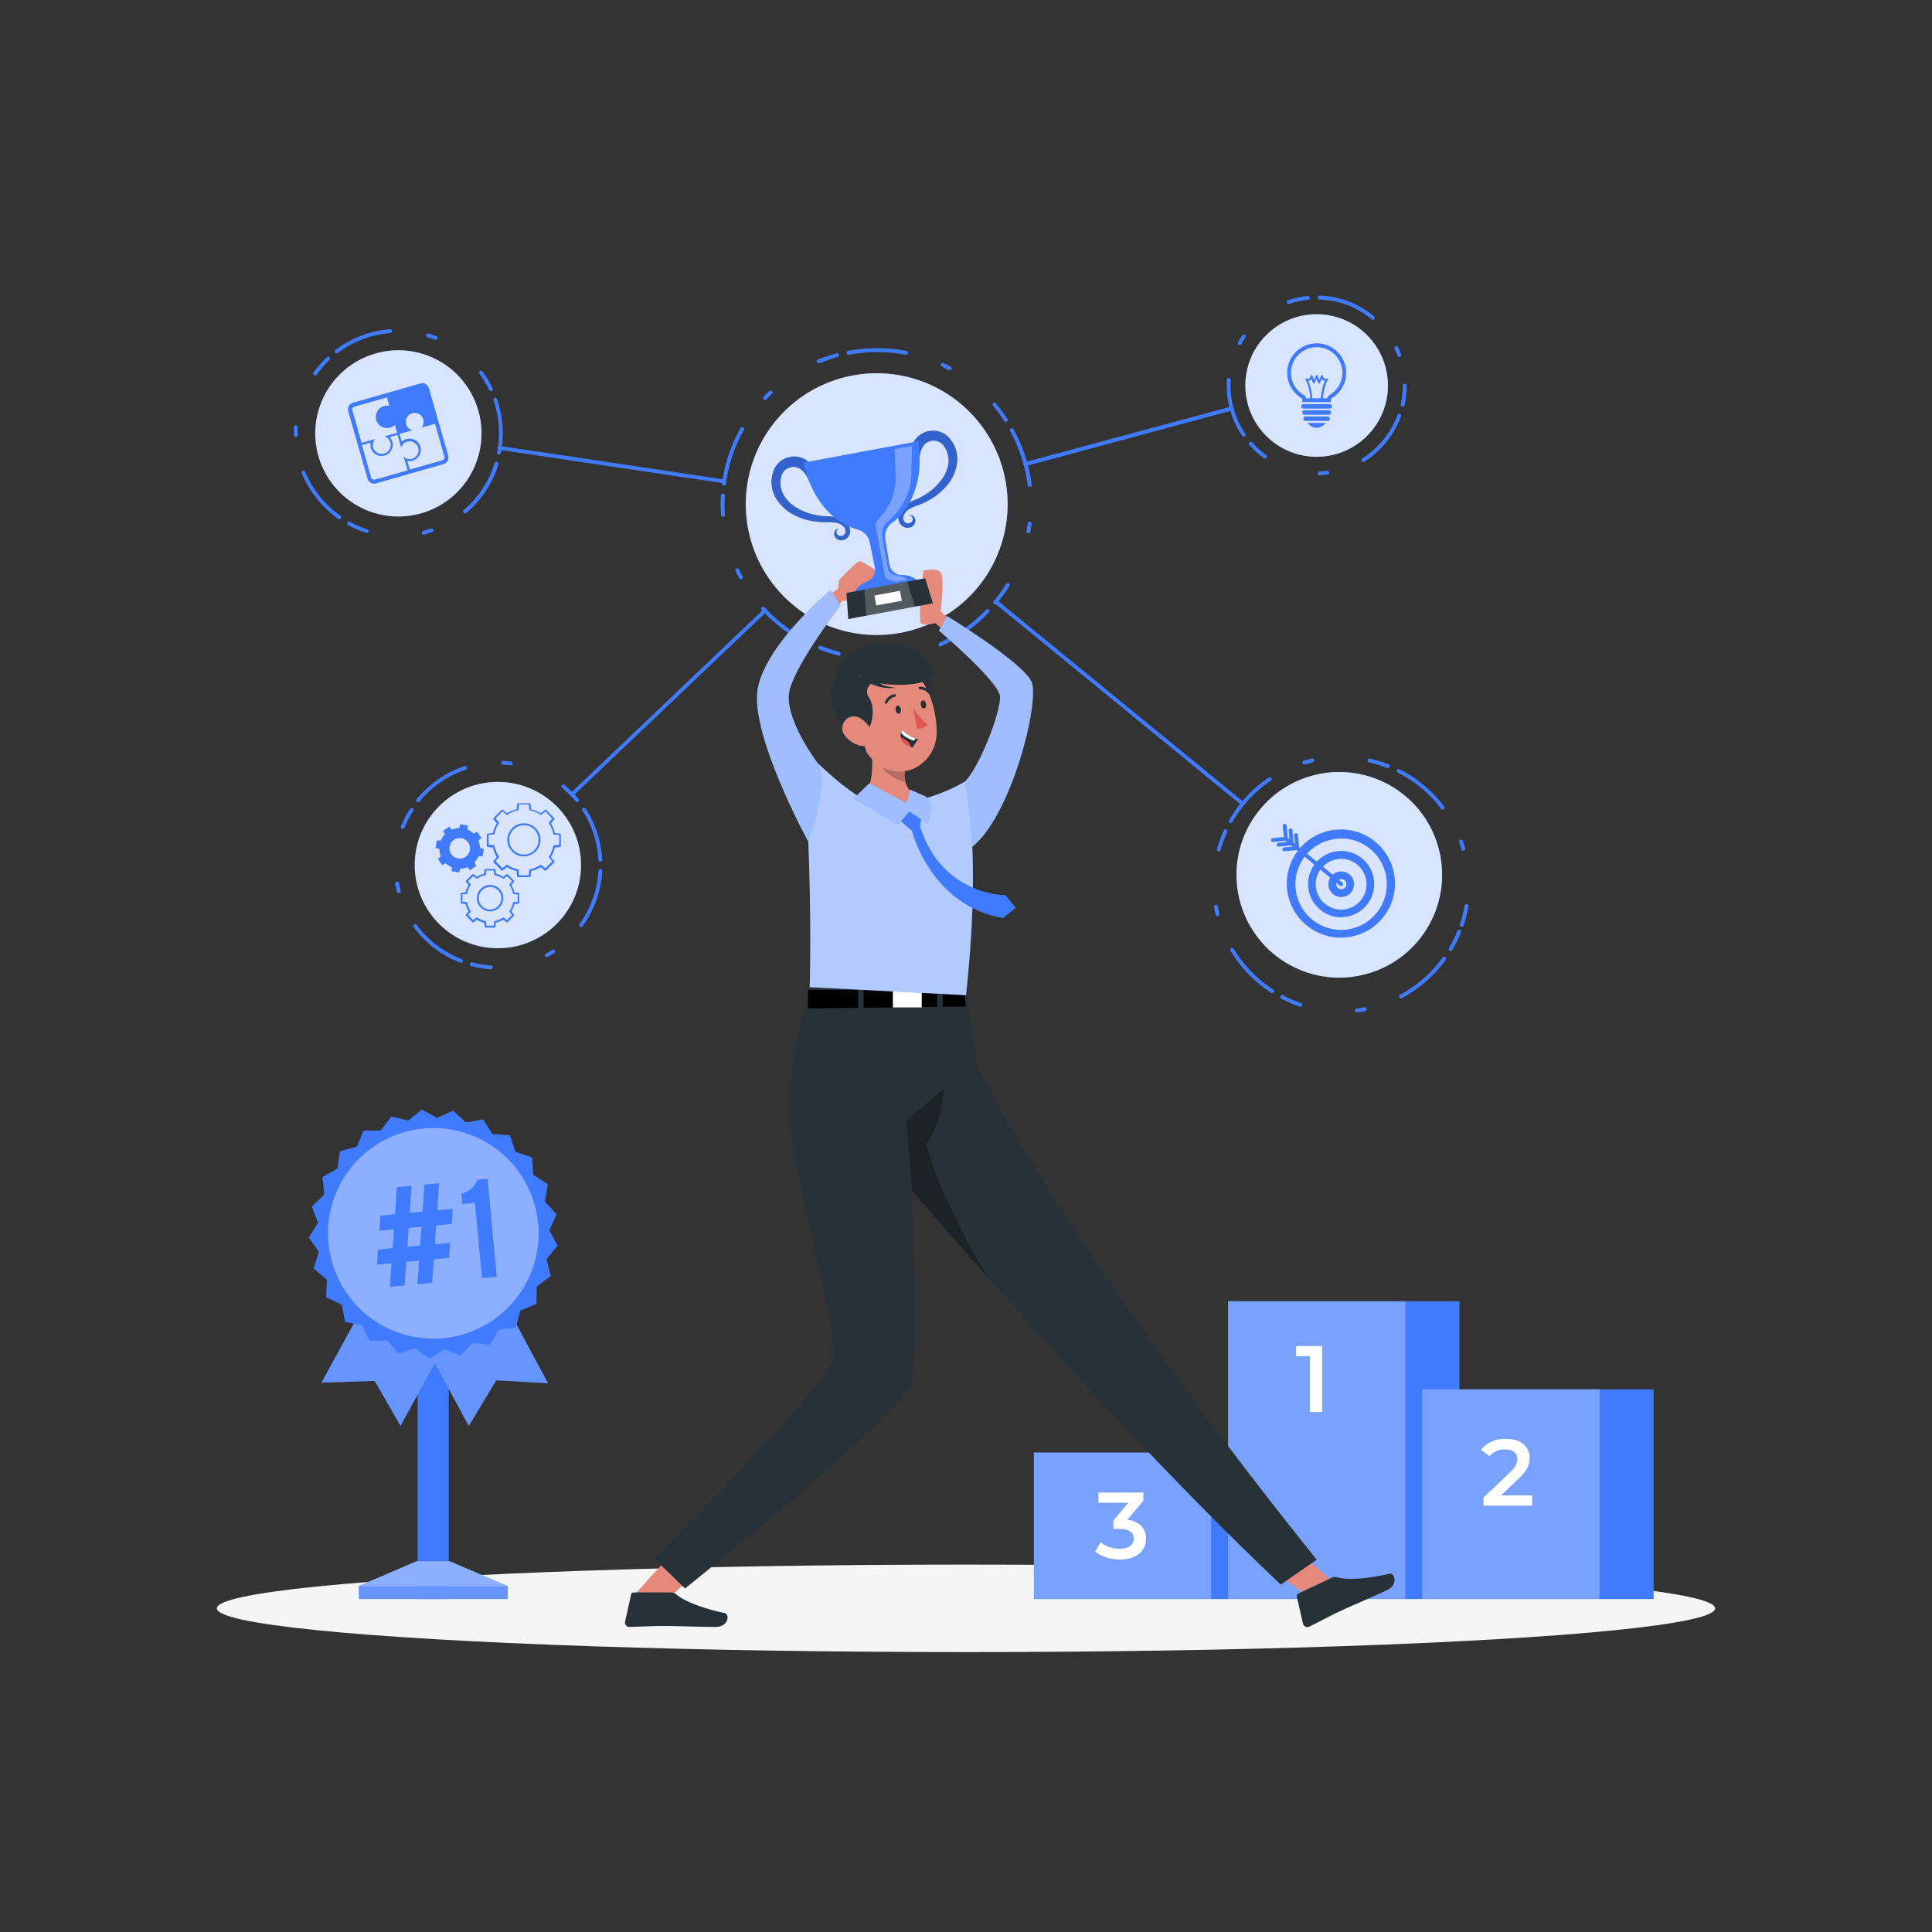 <svg xmlns="http://www.w3.org/2000/svg" viewBox="0 0 500 500"><rect x="0" y="0" width="500" height="500" fill="#333333" stroke="none"/><g id="freepik--Shadow--inject-20"><ellipse id="freepik--path--inject-20" cx="250" cy="416.24" rx="193.89" ry="11.32" style="fill:#f5f5f5"></ellipse></g><g id="freepik--Factors--inject-20"><path d="M208.7,159.06a33.88,33.88,0,1,1,46.77-10.39A33.93,33.93,0,0,1,208.7,159.06Z" style="fill:#407BFF"></path><path d="M231.91,170.54a.49.49,0,0,1-.49-.44.5.5,0,0,1,.43-.56c.65-.08,1.3-.18,2-.29a.5.5,0,1,1,.18,1c-.67.12-1.33.22-2,.31ZM217,169.63l-.12,0a41,41,0,0,1-4.82-1.55.51.51,0,0,1-.28-.65.49.49,0,0,1,.65-.28,41.34,41.34,0,0,0,4.69,1.52.5.5,0,0,1-.12,1Zm26.38-2.35a.49.49,0,0,1-.45-.3.5.5,0,0,1,.25-.66,39.11,39.11,0,0,0,12-8.49.5.5,0,1,1,.72.69,39.92,39.92,0,0,1-12.33,8.71A.54.54,0,0,1,243.41,167.28Zm-33.88-.4a.44.44,0,0,1-.22,0,42.48,42.48,0,0,1-4.11-2.29,40.32,40.32,0,0,1-8-6.7.5.5,0,1,1,.73-.67,39.56,39.56,0,0,0,7.82,6.52,37.56,37.56,0,0,0,4,2.24.5.5,0,0,1,.23.67A.48.48,0,0,1,209.53,166.88Zm48.06-10.44a.49.49,0,0,1-.32-.12.5.5,0,0,1-.07-.7,40.69,40.69,0,0,0,2.91-4l.32-.51a.49.49,0,0,1,.68-.17.51.51,0,0,1,.17.69l-.33.52a41.64,41.64,0,0,1-3,4.1A.51.51,0,0,1,257.59,156.44Zm-65.82-6.56a.49.49,0,0,1-.44-.26c-.32-.6-.63-1.2-.91-1.81a.5.5,0,0,1,.23-.67.51.51,0,0,1,.67.24c.28.6.58,1.18.89,1.76a.5.5,0,0,1-.2.68A.53.53,0,0,1,191.77,149.88ZM266.16,138h-.08a.51.51,0,0,1-.41-.58c.12-.65.21-1.3.3-2a.5.5,0,0,1,1,.12c-.08.67-.19,1.34-.3,2A.51.51,0,0,1,266.16,138Zm-79.06-4.28a.5.5,0,0,1-.5-.47c-.06-.91-.09-1.84-.09-2.76,0-.76,0-1.53.06-2.3a.52.52,0,0,1,.53-.47.5.5,0,0,1,.47.53c0,.75-.06,1.49-.06,2.24s0,1.8.09,2.69a.5.5,0,0,1-.47.54ZM266.45,126a.5.5,0,0,1-.49-.44,39.55,39.55,0,0,0-4.53-14,.49.49,0,0,1,.2-.68.49.49,0,0,1,.67.2A40.24,40.24,0,0,1,267,125.44a.49.49,0,0,1-.43.55Zm-79.09-.31h-.07a.5.5,0,0,1-.43-.56,40.12,40.12,0,0,1,4.77-14.32.5.5,0,0,1,.68-.19.5.5,0,0,1,.2.68,39,39,0,0,0-4.66,14A.5.5,0,0,1,187.36,125.69Zm73-16.46a.51.51,0,0,1-.42-.22,39.41,39.41,0,0,0-2.94-4,.51.51,0,0,1,0-.71.51.51,0,0,1,.71.06,39.92,39.92,0,0,1,3,4.06.5.5,0,0,1-.15.69A.45.45,0,0,1,260.33,109.23ZM198,103.51a.52.52,0,0,1-.35-.14.5.5,0,0,1,0-.71c.47-.49.95-1,1.43-1.43a.5.5,0,1,1,.69.72c-.47.45-.94.92-1.39,1.4A.52.52,0,0,1,198,103.51Zm47.77-7.66a.46.46,0,0,1-.23-.06c-.58-.32-1.17-.62-1.76-.9a.49.49,0,0,1-.24-.66.5.5,0,0,1,.67-.24c.6.29,1.21.59,1.8.92a.48.48,0,0,1,.2.67A.5.5,0,0,1,245.75,95.85ZM211.92,94a.48.48,0,0,1-.46-.31.51.51,0,0,1,.27-.65,40.93,40.93,0,0,1,4.8-1.6.51.51,0,0,1,.62.36.5.5,0,0,1-.36.61A38.33,38.33,0,0,0,212.11,94,.63.63,0,0,1,211.92,94Zm22.58-2.19h-.1a39.6,39.6,0,0,0-14.72,0,.5.5,0,0,1-.58-.4.51.51,0,0,1,.4-.59,40.72,40.72,0,0,1,15.09,0,.51.51,0,0,1,.4.59A.5.5,0,0,1,234.5,91.82Z" style="fill:#407BFF"></path><path d="M208.7,159.06a33.88,33.88,0,1,1,46.77-10.39A33.93,33.93,0,0,1,208.7,159.06Z" style="fill:#fff;opacity:0.8;isolation:isolate"></path><path d="M341.5,123a.5.5,0,0,1,0-1c.64,0,1.3-.07,1.95-.15a.49.49,0,0,1,.55.44.49.49,0,0,1-.43.55c-.68.08-1.37.14-2,.16Zm11.34-3.47a.5.5,0,0,1-.26-.92,22.44,22.44,0,0,0,9.07-11.19.5.5,0,0,1,.94.34,23.47,23.47,0,0,1-9.48,11.7A.52.52,0,0,1,352.84,119.55Zm-25.42-.83a.45.45,0,0,1-.29-.1,22.7,22.7,0,0,1-3.78-3.42.48.48,0,0,1,0-.7.5.5,0,0,1,.71,0,22.91,22.91,0,0,0,3.61,3.28.5.5,0,0,1-.29.9ZM321.88,113a.48.48,0,0,1-.41-.22,23.12,23.12,0,0,1-4-13c0-.5,0-1,.05-1.51a.51.51,0,0,1,.53-.47.5.5,0,0,1,.47.53c0,.48-.05,1-.05,1.45a22.12,22.12,0,0,0,3.81,12.45.51.51,0,0,1-.14.7A.46.46,0,0,1,321.88,113ZM363,105.23h-.11a.5.5,0,0,1-.38-.6,22.45,22.45,0,0,0,.53-4.85.51.51,0,0,1,.5-.5.5.5,0,0,1,.5.5,23.23,23.23,0,0,1-.55,5.07A.5.5,0,0,1,363,105.23Zm-.85-12.82a.48.48,0,0,1-.47-.33c-.23-.61-.48-1.21-.76-1.8a.49.49,0,0,1,.24-.66.5.5,0,0,1,.67.23c.29.62.55,1.25.79,1.89a.5.5,0,0,1-.3.64Zm-41.29-3.14a.53.53,0,0,1-.24-.06.49.49,0,0,1-.19-.68c.32-.59.68-1.18,1.06-1.74a.51.51,0,0,1,.7-.14.5.5,0,0,1,.13.7c-.36.54-.7,1.1-1,1.66A.49.49,0,0,1,320.82,89.27Zm34.43-6.53a.49.49,0,0,1-.32-.12,22.08,22.08,0,0,0-13.47-5.09A.49.49,0,0,1,341,77a.48.48,0,0,1,.51-.49,23,23,0,0,1,14.08,5.32.51.51,0,0,1,.06.71A.49.49,0,0,1,355.25,82.74ZM333.6,78.67a.5.5,0,0,1-.16-1,23.73,23.73,0,0,1,5-1.06.5.5,0,1,1,.1,1,22.14,22.14,0,0,0-4.77,1A.45.45,0,0,1,333.6,78.67Z" style="fill:#407BFF"></path><circle cx="340.75" cy="99.77" r="18.45" transform="translate(29.25 270.17) rotate(-45)" style="fill:#407BFF"></circle><circle cx="340.75" cy="99.77" r="18.45" transform="translate(29.25 270.17) rotate(-45)" style="fill:#fff;opacity:0.8;isolation:isolate"></circle><path d="M340.75,89.85A6.63,6.63,0,0,1,344,102.27a1,1,0,0,0-.5.79H338a1,1,0,0,0-.51-.79,6.64,6.64,0,0,1,3.26-12.42m0-1A7.64,7.64,0,0,0,337,103.14l.06.92h7.37l.06-.92a7.63,7.63,0,0,0-3.74-14.29Z" style="fill:#407BFF"></path><rect x="336.8" y="104.59" width="7.89" height="1.16" rx="0.48" style="fill:#407BFF"></rect><rect x="337.03" y="106.18" width="7.43" height="1.16" rx="0.48" style="fill:#407BFF"></rect><rect x="337.32" y="107.78" width="6.85" height="1.16" rx="0.48" style="fill:#407BFF"></rect><path d="M338.44,109.45a2.75,2.75,0,0,0,4.61,0Z" style="fill:#407BFF"></path><path d="M342,104.07h0a.23.23,0,0,1-.23-.26c0-.16.24-3.66,1.18-5.34h-.52a.25.25,0,0,1-.23-.16l-.14-.33-.45,1.13a.25.25,0,0,1-.23.16h0a.26.26,0,0,1-.23-.16l-.44-1.1-.43,1.1a.27.27,0,0,1-.47,0L339.4,98l-.13.31a.25.25,0,0,1-.23.16h-.51c.93,1.68,1.17,5.18,1.18,5.34a.24.24,0,0,1-.24.26.23.23,0,0,1-.26-.23s-.28-4.15-1.34-5.47a.23.23,0,0,1,0-.26.24.24,0,0,1,.22-.14h.81l.3-.74a.24.24,0,0,1,.23-.15h0a.25.25,0,0,1,.23.15l.44,1.11.43-1.11a.25.25,0,0,1,.23-.15h0a.26.26,0,0,1,.24.15l.43,1.11.44-1.11a.23.23,0,0,1,.22-.15.24.24,0,0,1,.24.15l.32.74h.81a.25.25,0,0,1,.2.4c-1.07,1.32-1.34,5.43-1.34,5.47A.26.26,0,0,1,342,104.07Z" style="fill:#407BFF"></path><path d="M127,250.86h0a27.54,27.54,0,0,1-5-.83.52.52,0,0,1-.35-.62.5.5,0,0,1,.61-.35,25.5,25.5,0,0,0,4.83.8.51.51,0,0,1,.47.54A.5.5,0,0,1,127,250.86Zm-7.78-1.75-.18,0a27.15,27.15,0,0,1-12-9.18.51.51,0,0,1,.11-.7.5.5,0,0,1,.7.11,26,26,0,0,0,11.52,8.83.5.5,0,0,1-.18,1Zm22.25-1.36a.5.5,0,0,1-.44-.27.49.49,0,0,1,.2-.67c.58-.31,1.15-.65,1.69-1a.5.5,0,0,1,.54.84c-.57.37-1.16.71-1.76,1A.46.46,0,0,1,141.45,247.75Zm8.93-7.85a.46.46,0,0,1-.29-.1.5.5,0,0,1-.12-.7,26,26,0,0,0,4.88-13.67.49.49,0,0,1,.53-.47.5.5,0,0,1,.47.53,27,27,0,0,1-5.06,14.2A.52.52,0,0,1,150.38,239.9Zm-47.2-8.77a.5.5,0,0,1-.49-.37l-.1-.4c-.13-.53-.24-1.06-.34-1.59a.5.5,0,1,1,1-.18q.15.76.33,1.53l.1.39a.5.5,0,0,1-.35.61ZM155.36,223a.5.5,0,0,1-.5-.47,26.55,26.55,0,0,0-.73-4.85,25.91,25.91,0,0,0-3.41-7.91.5.5,0,0,1,.84-.54,27.16,27.16,0,0,1,4.29,13.24.5.5,0,0,1-.47.53Zm-51.13-8.5a.41.41,0,0,1-.19,0,.5.5,0,0,1-.28-.65,27.15,27.15,0,0,1,2.34-4.51.5.5,0,1,1,.84.54,26,26,0,0,0-2.25,4.35A.51.51,0,0,1,104.23,214.46Zm4-6.86a.56.56,0,0,1-.32-.11.52.52,0,0,1-.07-.71,27,27,0,0,1,12.41-8.56.5.5,0,0,1,.63.32.5.5,0,0,1-.31.63,25.86,25.86,0,0,0-12,8.25A.51.51,0,0,1,108.28,207.6Zm41.09-.06a.48.48,0,0,1-.38-.18,27,27,0,0,0-3.45-3.48.49.49,0,0,1-.07-.7.49.49,0,0,1,.7-.06,26.55,26.55,0,0,1,3.59,3.6.52.52,0,0,1-.07.71A.54.54,0,0,1,149.37,207.54Zm-17.07-9.49h-.06c-.65-.08-1.31-.15-2-.18a.51.51,0,0,1-.47-.53.5.5,0,0,1,.53-.47c.67,0,1.35.1,2,.19a.5.5,0,0,1-.07,1Z" style="fill:#407BFF"></path><circle cx="128.85" cy="223.88" r="21.52" style="fill:#407BFF"></circle><circle cx="128.85" cy="223.88" r="21.52" style="fill:#fff;opacity:0.8;isolation:isolate"></circle><path d="M109.73,138.36a.5.5,0,0,1-.12-1c.63-.16,1.26-.35,1.88-.56a.5.5,0,1,1,.32.94c-.64.22-1.3.42-2,.59Zm-14.79-.44-.15,0a26.84,26.84,0,0,1-4.67-2,.5.5,0,1,1,.48-.88A26.24,26.24,0,0,0,95.09,137a.5.5,0,0,1,.33.63A.5.5,0,0,1,94.94,137.92Zm-7.13-3.56a.47.47,0,0,1-.28-.09A27.08,27.08,0,0,1,78.1,122.5a.5.5,0,0,1,.93-.38,26,26,0,0,0,9.07,11.33.5.5,0,0,1-.29.91Zm32.48-1.48A.5.5,0,0,1,120,132a26,26,0,0,0,8-12.11.5.5,0,0,1,1,.29,27.08,27.08,0,0,1-8.32,12.58A.49.49,0,0,1,120.29,132.88Zm8.88-15.26h-.09a.51.51,0,0,1-.4-.59,25.59,25.59,0,0,0,.46-4.87,26.07,26.07,0,0,0-1.42-8.51A.51.51,0,0,1,128,103a.5.5,0,0,1,.63.31,27,27,0,0,1,1.48,8.84,27.62,27.62,0,0,1-.47,5.06A.5.5,0,0,1,129.17,117.62Zm-52.61-4.55a.49.49,0,0,1-.5-.49v-.42c0-.54,0-1.08,0-1.61a.51.51,0,0,1,.53-.47.49.49,0,0,1,.47.53c0,.51,0,1,0,1.55v.41a.5.5,0,0,1-.5.5Zm50.49-11.86a.5.5,0,0,1-.45-.28,25.54,25.54,0,0,0-2.52-4.2.5.5,0,0,1,.11-.7.49.49,0,0,1,.69.11,26.39,26.39,0,0,1,2.62,4.36.49.49,0,0,1-.23.66A.44.44,0,0,1,127.05,101.21ZM81.56,97.14a.46.46,0,0,1-.29-.1.49.49,0,0,1-.11-.7,26.42,26.42,0,0,1,3.35-3.82.5.5,0,1,1,.68.72A26.86,26.86,0,0,0,82,96.93.49.49,0,0,1,81.56,97.14Zm5.58-5.7a.49.49,0,0,1-.3-.89,26.77,26.77,0,0,1,14.09-5.35.5.5,0,0,1,.54.46.51.51,0,0,1-.46.54,26,26,0,0,0-13.57,5.14A.49.49,0,0,1,87.14,91.44Zm25.6-3.52a.57.57,0,0,1-.18,0c-.61-.24-1.23-.46-1.85-.65a.5.5,0,0,1-.34-.62.49.49,0,0,1,.63-.33c.64.19,1.29.42,1.92.67a.5.5,0,0,1,.29.64A.51.51,0,0,1,112.74,87.92Z" style="fill:#407BFF"></path><circle cx="103.1" cy="112.16" r="21.51" transform="translate(-35.07 47.99) rotate(-22.5)" style="fill:#407BFF"></circle><circle cx="103.1" cy="112.16" r="21.51" transform="translate(-35.07 47.99) rotate(-22.5)" style="fill:#fff;opacity:0.8;isolation:isolate"></circle><path d="M137.07,227h-3a.25.25,0,0,1-.25-.23l-.13-1.35a8,8,0,0,1-2.5-1l-1.05.87a.26.26,0,0,1-.34,0l-2.11-2.11a.24.24,0,0,1,0-.33l.87-1a8.26,8.26,0,0,1-1-2.51l-1.35-.12a.26.26,0,0,1-.23-.25v-3a.25.25,0,0,1,.23-.24l1.35-.13a8.26,8.26,0,0,1,1-2.51l-.87-1.05a.24.24,0,0,1,0-.33l2.11-2.11a.26.26,0,0,1,.34,0l1.05.87a8.55,8.55,0,0,1,2.5-1l.13-1.35a.25.25,0,0,1,.25-.23h3a.25.25,0,0,1,.25.23l.13,1.35a8.55,8.55,0,0,1,2.5,1l1.05-.87a.26.26,0,0,1,.34,0l2.11,2.11a.25.25,0,0,1,0,.33l-.87,1.05a8,8,0,0,1,1,2.51l1.36.13a.24.24,0,0,1,.22.24v3a.25.25,0,0,1-.22.25l-1.36.12a8,8,0,0,1-1,2.51l.87,1a.25.25,0,0,1,0,.33l-2.11,2.11a.26.26,0,0,1-.34,0l-1.05-.87a8,8,0,0,1-2.5,1l-.13,1.35A.25.25,0,0,1,137.07,227Zm-2.75-.5h2.52l.13-1.31a.25.25,0,0,1,.19-.22,7.73,7.73,0,0,0,2.67-1.11.26.26,0,0,1,.3,0l1,.84,1.79-1.79-.84-1a.24.24,0,0,1,0-.29,7.54,7.54,0,0,0,1.11-2.67.25.25,0,0,1,.22-.2l1.31-.12v-2.53L143.4,216a.25.25,0,0,1-.22-.2,7.62,7.62,0,0,0-1.11-2.67.24.24,0,0,1,0-.29l.84-1L141.14,210l-1,.84a.26.26,0,0,1-.3,0,7.73,7.73,0,0,0-2.67-1.11.25.25,0,0,1-.19-.22l-.13-1.31h-2.52l-.13,1.31a.24.24,0,0,1-.2.22,7.76,7.76,0,0,0-2.66,1.11.25.25,0,0,1-.3,0l-1-.84-1.78,1.79.84,1a.24.24,0,0,1,0,.29,7.93,7.93,0,0,0-1.11,2.67.24.24,0,0,1-.22.2l-1.31.12v2.53l1.31.12a.24.24,0,0,1,.22.2,7.73,7.73,0,0,0,1.11,2.67.26.26,0,0,1,0,.3l-.84,1,1.78,1.79,1-.84a.25.25,0,0,1,.3,0,7.76,7.76,0,0,0,2.66,1.11.24.24,0,0,1,.2.22Zm1.26-4.85a4.29,4.29,0,1,1,4.29-4.28A4.29,4.29,0,0,1,135.58,221.62Zm0-8.07a3.79,3.79,0,1,0,3.79,3.79A3.79,3.79,0,0,0,135.58,213.55Z" style="fill:#407BFF"></path><path d="M128,240.06h-2.34a.26.26,0,0,1-.25-.23l-.09-1a6.52,6.52,0,0,1-1.91-.8l-.79.66a.26.26,0,0,1-.34,0L120.6,237a.25.25,0,0,1,0-.33l.66-.8a6.33,6.33,0,0,1-.79-1.9l-1-.1a.25.25,0,0,1-.22-.25v-2.34a.25.25,0,0,1,.22-.24l1-.1a6.49,6.49,0,0,1,.79-1.91l-.66-.79a.26.26,0,0,1,0-.34l1.65-1.65a.26.26,0,0,1,.34,0l.79.66a6.49,6.49,0,0,1,1.91-.79l.09-1a.26.26,0,0,1,.25-.23H128a.25.25,0,0,1,.25.23l.1,1a6.33,6.33,0,0,1,1.9.79l.8-.66a.25.25,0,0,1,.33,0L133,227.9a.25.25,0,0,1,0,.34l-.66.79a6.52,6.52,0,0,1,.8,1.91l1,.1a.25.25,0,0,1,.23.24v2.34a.25.25,0,0,1-.23.25l-1,.1a6.35,6.35,0,0,1-.8,1.9l.66.8a.24.24,0,0,1,0,.33l-1.65,1.66a.25.25,0,0,1-.33,0l-.8-.66a6.35,6.35,0,0,1-1.9.8l-.1,1A.25.25,0,0,1,128,240.06Zm-2.11-.5h1.88l.09-1a.26.26,0,0,1,.2-.22,5.8,5.8,0,0,0,2.07-.86.25.25,0,0,1,.3,0l.76.63,1.33-1.33-.63-.76a.24.24,0,0,1,0-.29,6.12,6.12,0,0,0,.86-2.08.25.25,0,0,1,.22-.19l1-.1v-1.88l-1-.09a.24.24,0,0,1-.22-.2,6,6,0,0,0-.86-2.07.26.26,0,0,1,0-.3l.63-.76-1.33-1.33-.76.63a.25.25,0,0,1-.3,0,5.8,5.8,0,0,0-2.07-.86.27.27,0,0,1-.2-.22l-.09-1h-1.88l-.09,1a.25.25,0,0,1-.2.22,5.88,5.88,0,0,0-2.07.86.26.26,0,0,1-.3,0l-.76-.63-1.33,1.33.63.76a.26.26,0,0,1,0,.3,6,6,0,0,0-.86,2.07.27.27,0,0,1-.23.2l-1,.09v1.88l1,.1a.27.27,0,0,1,.23.19,5.92,5.92,0,0,0,.86,2.08.24.24,0,0,1,0,.29l-.63.76,1.33,1.33.76-.63a.26.26,0,0,1,.3,0,6,6,0,0,0,2.07.86.24.24,0,0,1,.2.22Zm.94-3.69a3.42,3.42,0,1,1,3.42-3.42A3.42,3.42,0,0,1,126.8,235.87Zm0-6.33a2.92,2.92,0,1,0,2.92,2.91A2.92,2.92,0,0,0,126.8,229.54Z" style="fill:#407BFF"></path><path d="M121,224.42l.65.79,1.62-1.11-.49-.89a5.37,5.37,0,0,0,1.08-1.64l1,.09.36-1.93-1-.28a5.41,5.41,0,0,0-.41-1.92l.79-.65-1.11-1.62-.89.49a5.37,5.37,0,0,0-1.64-1.08l.09-1-1.93-.36-.28,1a5.41,5.41,0,0,0-1.92.41l-.65-.78-1.62,1.1.49.89a5.37,5.37,0,0,0-1.08,1.64l-1-.09-.36,1.93,1,.28a5.41,5.41,0,0,0,.41,1.92l-.78.65,1.1,1.62.89-.49a5.3,5.3,0,0,0,1.65,1.08l-.1,1,1.93.36.28-1A5.41,5.41,0,0,0,121,224.42Zm-4.63-5.36a2.66,2.66,0,1,1,2.12,3.1A2.66,2.66,0,0,1,116.37,219.06Z" style="fill:#407BFF"></path><path d="M104.5,118.2a2.31,2.31,0,1,0-.67-2.37l-.94-3.3-2,.57.18.23a3.06,3.06,0,0,1,.49,1A2.9,2.9,0,0,1,96,115.88a2.77,2.77,0,0,1-.09-1.08l0-.29-2.21.63.75,2.64,1.65,5.81h0a.82.82,0,0,0,.12.25.46.46,0,0,1,.07.07.69.69,0,0,0,.13.11l.1,0,.16.05.1,0a1.14,1.14,0,0,0,.26,0l4.17-1.19,4.28-1.22Z" style="fill:none"></path><path d="M109.64,108.59a2.3,2.3,0,0,0-3.41-1.33,2.26,2.26,0,0,0-1.11,2,2.3,2.3,0,0,0,1.65,2.18l-3.3.94.57,2,.23-.18a2.7,2.7,0,0,1,1-.49,2.9,2.9,0,1,1,1.58,5.58,2.77,2.77,0,0,1-1.08.09l-.29,0,.63,2.21,8.45-2.4a.78.78,0,0,0,.53-.92v0l-1.55-5.45-.86-3-3.51,1A2.3,2.3,0,0,0,109.64,108.59Z" style="fill:none"></path><path d="M91.13,106.08s0,0,0,0l2.4,8.45,3.51-1a2.3,2.3,0,0,0,2.92,3.5,2.3,2.3,0,0,0-.55-4.17l3.31-.94-.57-2-.24.18a3.12,3.12,0,0,1-1,.49A2.9,2.9,0,1,1,99.37,105a2.78,2.78,0,0,1,1.08-.09l.29,0-.63-2.22-8.45,2.4A.78.78,0,0,0,91.13,106.08Z" style="fill:none"></path><path d="M116,117.93l-5-17.48a1.78,1.78,0,0,0-.84-1.06,1.72,1.72,0,0,0-.86-.22,2,2,0,0,0-.48.06l-17.48,5a1.78,1.78,0,0,0-1.22,2.19l5,17.47a1.79,1.79,0,0,0,1.7,1.29,2,2,0,0,0,.49-.07l17.47-5A1.77,1.77,0,0,0,116,117.93Zm-19,6.19a1.14,1.14,0,0,1-.26,0l-.1,0-.16-.05-.1,0a.69.69,0,0,1-.13-.11.46.46,0,0,0-.07-.07.82.82,0,0,1-.12-.25h0l-1.65-5.81-.75-2.64,2.21-.63,0,.29a2.77,2.77,0,0,0,.09,1.08,2.9,2.9,0,0,0,5.58-1.58,3.06,3.06,0,0,0-.49-1l-.18-.23,2-.57.94,3.3a2.3,2.3,0,1,1,.67,2.37l1,3.51-4.28,1.22Zm16.46-11.37,1.55,5.45v0a.78.78,0,0,1-.53.92l-8.45,2.4-.63-2.21.29,0a2.77,2.77,0,0,0,1.08-.09,2.9,2.9,0,1,0-1.58-5.58,2.7,2.7,0,0,0-1,.49l-.23.18-.57-2,3.3-.94a2.3,2.3,0,0,1-1.65-2.18,2.26,2.26,0,0,1,1.11-2,2.3,2.3,0,0,1,2.91,3.49l3.51-1ZM100.74,105l-.29,0a2.78,2.78,0,0,0-1.08.09,2.9,2.9,0,1,0,1.59,5.58,3.12,3.12,0,0,0,1-.49l.24-.18.57,2-3.31.94a2.3,2.3,0,0,1,.55,4.17,2.3,2.3,0,0,1-2.92-3.5l-3.51,1-2.4-8.45s0,0,0,0a.78.78,0,0,1,.53-.92l8.45-2.4Z" style="fill:#407BFF"></path><path d="M351.21,262a.5.5,0,0,1-.07-1c.66-.09,1.3-.19,1.95-.31a.5.5,0,1,1,.18,1c-.66.13-1.33.23-2,.32Zm-14.79-1.52a.51.51,0,0,1-.17,0c-.54-.19-1.09-.39-1.64-.61-1-.42-2-.88-3-1.39a.51.51,0,0,1-.22-.68.52.52,0,0,1,.68-.21,30.89,30.89,0,0,0,2.92,1.35c.53.21,1.07.41,1.6.59a.5.5,0,0,1-.16,1Zm26.16-2.1a.49.49,0,0,1-.44-.26.51.51,0,0,1,.2-.68,32.45,32.45,0,0,0,11-9.62.5.5,0,0,1,.7-.11.51.51,0,0,1,.11.7,33.54,33.54,0,0,1-11.38,9.92A.46.46,0,0,1,362.58,258.39ZM329.23,257a.56.56,0,0,1-.27-.08,33.57,33.57,0,0,1-10.5-10.84.5.5,0,1,1,.86-.51,32.49,32.49,0,0,0,10.19,10.51.5.5,0,0,1,.15.69A.51.51,0,0,1,329.23,257Zm46.2-10.9a.48.48,0,0,1-.26-.07.49.49,0,0,1-.17-.68,34.69,34.69,0,0,0,2.17-4.41.5.5,0,1,1,.93.37,35.56,35.56,0,0,1-2.24,4.55A.52.52,0,0,1,375.43,246.11Zm2.87-6.28-.16,0a.52.52,0,0,1-.32-.64,31.66,31.66,0,0,0,1.22-4.76.5.5,0,1,1,1,.17,33.33,33.33,0,0,1-1.25,4.91A.49.49,0,0,1,378.3,239.83Zm-63.2-2.71a.5.5,0,0,1-.49-.38c-.16-.66-.3-1.32-.42-2a.5.5,0,0,1,.4-.58.51.51,0,0,1,.58.41c.12.64.26,1.29.41,1.92a.51.51,0,0,1-.36.61Zm.33-16.8-.14,0a.51.51,0,0,1-.35-.62c.32-1.12.71-2.23,1.14-3.32.2-.49.41-1,.62-1.44a.49.49,0,0,1,.66-.24.5.5,0,0,1,.25.66c-.21.46-.41.92-.6,1.39-.42,1.06-.79,2.14-1.1,3.22A.52.52,0,0,1,315.43,220.32Zm63.28-.17a.49.49,0,0,1-.48-.36c-.19-.63-.39-1.26-.61-1.88a.5.5,0,0,1,.94-.33c.23.63.44,1.28.63,1.93a.51.51,0,0,1-.34.62ZM318.52,213a.5.5,0,0,1-.24-.06.5.5,0,0,1-.19-.68,33.48,33.48,0,0,1,10.27-11.07.5.5,0,0,1,.69.14.49.49,0,0,1-.13.69,32.56,32.56,0,0,0-10,10.73A.5.5,0,0,1,318.52,213Zm54.84-3.48a.51.51,0,0,1-.4-.2,32.07,32.07,0,0,0-11.24-9.38.5.5,0,0,1,.45-.89,33,33,0,0,1,11.59,9.67.51.51,0,0,1-.1.7A.49.49,0,0,1,373.36,209.48Zm-14.15-10.75a.43.43,0,0,1-.19,0,33,33,0,0,0-4.69-1.46.5.5,0,1,1,.22-1,34.33,34.33,0,0,1,4.84,1.51.5.5,0,0,1,.28.65A.48.48,0,0,1,359.21,198.73Zm-21.57-.93a.5.5,0,0,1-.14-1c.64-.19,1.3-.37,2-.52a.5.5,0,1,1,.23,1c-.64.15-1.28.32-1.91.51Z" style="fill:#407BFF"></path><circle cx="347.09" cy="228.84" r="26.69" transform="matrix(0.97, -0.23, 0.23, 0.97, -42.7, 84.26)" style="fill:#407BFF"></circle><circle cx="347.09" cy="228.84" r="26.69" transform="matrix(0.97, -0.23, 0.23, 0.97, -42.7, 84.26)" style="fill:#fff;opacity:0.8;isolation:isolate"></circle><path d="M347.07,242.66a14,14,0,1,1,1.35-.07A12.21,12.21,0,0,1,347.07,242.66Zm0-25.63a11.81,11.81,0,1,0,9.11,19.32h0A11.81,11.81,0,0,0,347.1,217Z" style="fill:#407BFF"></path><path d="M347.07,237.4a8.48,8.48,0,0,1-5.42-2h0a8.56,8.56,0,0,1,10.88-13.22,8.56,8.56,0,0,1-4.61,15.13A8.19,8.19,0,0,1,347.07,237.4Zm-4.15-3.49a6.56,6.56,0,1,0-.9-9.24,6.52,6.52,0,0,0,.9,9.24Z" style="fill:#407BFF"></path><path d="M347.08,232.15a3.22,3.22,0,0,1-2.09-.76,3.26,3.26,0,0,1-1.19-2.23,3.31,3.31,0,0,1,3-3.61,3.31,3.31,0,0,1,2.88,5.39,3.3,3.3,0,0,1-2.24,1.19Zm0-4.62H347a1.31,1.31,0,0,0-.7,2.31h0a1.3,1.3,0,0,0,1.84-.18,1.28,1.28,0,0,0,.29-1,1.27,1.27,0,0,0-.47-.88A1.25,1.25,0,0,0,347.09,227.53Z" style="fill:#407BFF"></path><path d="M347.09,229.34a.56.56,0,0,1-.32-.11l-13.91-11.46a.49.49,0,0,1-.06-.7.5.5,0,0,1,.7-.07l13.91,11.45a.5.5,0,0,1-.32.89Z" style="fill:#407BFF"></path><path d="M332.36,220.31a.52.52,0,0,1-.5-.46.5.5,0,0,1,.45-.54l2.87-.28-.28-2.86a.5.5,0,0,1,.45-.55.5.5,0,0,1,.55.45l.32,3.36a.5.5,0,0,1-.45.55l-3.36.32Z" style="fill:#407BFF"></path><path d="M330.9,219.1a.5.5,0,0,1,0-1l2.87-.28-.28-2.87a.5.5,0,0,1,1-.09l.32,3.36a.5.5,0,0,1-.45.55l-3.36.32Z" style="fill:#407BFF"></path><path d="M329.44,217.9a.51.51,0,0,1-.5-.45.52.52,0,0,1,.45-.55l2.87-.27-.28-2.87a.49.49,0,0,1,.45-.54.5.5,0,0,1,.55.45l.32,3.36a.49.49,0,0,1-.45.54l-3.36.33Z" style="fill:#407BFF"></path><path d="M187.44,125.09h-.07l-58.07-8.67a.49.49,0,0,1-.42-.57.5.5,0,0,1,.56-.42l58.08,8.67a.5.5,0,0,1,.42.57A.51.51,0,0,1,187.44,125.09Z" style="fill:#407BFF"></path><path d="M148.06,206.07a.5.5,0,0,1-.34-.86l49.95-47.58a.49.49,0,0,1,.7,0,.5.5,0,0,1,0,.71l-50,47.58A.47.47,0,0,1,148.06,206.07Z" style="fill:#407BFF"></path><path d="M321.6,208.48a.45.45,0,0,1-.31-.11l-63.85-52.25a.5.5,0,1,1,.63-.77l63.85,52.25a.5.5,0,0,1-.32.88Z" style="fill:#407BFF"></path><path d="M265.39,120.6a.5.5,0,0,1-.13-1l53.38-14.39a.5.5,0,1,1,.27,1l-53.39,14.4Z" style="fill:#407BFF"></path></g><g id="freepik--Podium--inject-20"><polygon points="413.95 359.55 382.08 359.55 377.7 359.55 377.7 336.75 363.7 336.75 331.83 336.75 317.83 336.75 317.83 375.91 313.44 375.91 281.57 375.91 267.57 375.91 267.57 413.84 281.57 413.84 313.44 413.84 317.83 413.84 327.44 413.84 331.83 413.84 363.7 413.84 368.08 413.84 377.7 413.84 382.08 413.84 413.95 413.84 427.95 413.84 427.95 359.55 413.95 359.55" style="fill:#407BFF"></polygon><g style="opacity:0.3;isolation:isolate"><rect x="267.57" y="375.91" width="45.87" height="37.92" style="fill:#fff"></rect><rect x="317.83" y="336.75" width="45.87" height="77.09" style="fill:#fff"></rect><rect x="368.08" y="359.55" width="45.87" height="54.29" style="fill:#fff"></rect></g><path d="M342.17,348.36v17.06H339V351h-3.61v-2.65Z" style="fill:#fff"></path><path d="M396.52,387v2.68H383.94v-2.12l6.78-6.44c1.66-1.58,1.95-2.58,1.95-3.53,0-1.56-1.07-2.47-3.17-2.47a4.81,4.81,0,0,0-4,1.78l-2.22-1.7a7.89,7.89,0,0,1,6.49-2.83c3.71,0,6.09,1.88,6.09,4.9,0,1.66-.46,3.17-2.82,5.39L388.48,387Z" style="fill:#fff"></path><path d="M296.6,398.23c0,2.87-2.17,5.36-6.75,5.36a10.67,10.67,0,0,1-6.41-2l1.36-2.46a7.94,7.94,0,0,0,5,1.68c2.27,0,3.61-1,3.61-2.58s-1.12-2.54-3.71-2.54h-1.56v-2.17l3.88-4.61h-7.75v-2.65H295.9v2.12l-4.15,4.92C295,393.74,296.6,395.67,296.6,398.23Z" style="fill:#fff"></path></g><g id="freepik--Trophy--inject-20"><rect x="108.08" y="317.79" width="8.06" height="96.05" style="fill:#407BFF"></rect><polygon points="103.65 369.03 96.97 357.38 83.19 357.84 104.16 319.49 124.63 330.68 103.65 369.03" style="fill:#407BFF"></polygon><polygon points="103.65 369.03 96.97 357.38 83.19 357.84 104.16 319.49 124.63 330.68 103.65 369.03" style="fill:#fff;opacity:0.2;isolation:isolate"></polygon><polygon points="141.84 357.98 128.44 357.23 121.31 369.04 100.59 330.55 121.13 319.49 141.84 357.98" style="fill:#407BFF"></polygon><polygon points="141.84 357.98 128.44 357.23 121.31 369.04 100.59 330.55 121.13 319.49 141.84 357.98" style="fill:#fff;opacity:0.2;isolation:isolate"></polygon><polygon points="109.16 287.17 113.14 289.3 117.25 287.43 120.57 290.48 125.01 289.7 127.47 293.48 131.97 293.82 133.42 298.09 137.69 299.54 138.02 304.04 141.8 306.51 141.01 310.95 144.05 314.28 142.18 318.38 144.3 322.36 141.47 325.87 142.53 330.26 138.91 332.95 138.85 337.46 134.68 339.17 133.5 343.53 129.03 344.14 126.81 348.07 122.32 347.56 119.19 350.8 114.98 349.19 111.14 351.56 107.46 348.95 103.15 350.29 100.23 346.85 95.73 347.07 93.76 343.01 89.34 342.11 88.44 337.69 84.39 335.71 84.62 331.21 81.18 328.29 82.52 323.98 79.92 320.29 82.29 316.46 80.69 312.24 83.94 309.12 83.43 304.63 87.36 302.41 87.98 297.94 92.34 296.77 94.06 292.6 98.56 292.55 101.27 288.93 105.65 290 109.16 287.17" style="fill:#407BFF"></polygon><circle cx="112.16" cy="319.18" r="27.25" transform="translate(-100.08 55.72) rotate(-19.49)" style="fill:#fff;opacity:0.4;isolation:isolate"></circle><path d="M112.9,317.12l-.34,4.89,3.93-.37-.22,3.89-4,.38-.42,6.09-3.81.36.42-6.1-3.31.31-.43,6.1-3.81.36.43-6.1-3.76.35.22-3.89,3.81-.36.34-4.89-3.75.36.23-3.9,3.8-.36.48-7,3.82-.35-.49,7,3.31-.31.49-7,3.81-.36-.49,7,4-.37-.23,3.89Zm-3.83.36-3.3.31-.32,4.88,3.3-.31Z" style="fill:#407BFF"></path><path d="M124.74,330.79l-1.83-19.51-3.26.31-.25-2.67a5.61,5.61,0,0,0,2.52-1.28,5.24,5.24,0,0,0,1.59-2.31l2.67-.25,2.38,25.36Z" style="fill:#407BFF"></path><rect x="92.84" y="410.45" width="38.55" height="3.38" style="fill:#407BFF"></rect><polygon points="131.38 410.45 92.84 410.45 107.84 404.04 116.38 404.04 131.38 410.45" style="fill:#407BFF"></polygon><polygon points="131.38 410.45 92.84 410.45 107.84 404.04 116.38 404.04 131.38 410.45" style="fill:#fff;opacity:0.4;isolation:isolate"></polygon><rect x="92.84" y="410.45" width="38.55" height="3.38" style="fill:#fff;opacity:0.2;isolation:isolate"></rect></g><g id="freepik--Character--inject-20"><g id="freepik--group--inject-20"><polygon points="183.01 404.59 172.91 413.7 164.24 412.66 175.91 399.85 183.01 404.59" style="fill:#e4897b"></polygon><polygon points="326.65 404.77 337.82 412.53 346.29 410.4 333.09 399.17 326.65 404.77" style="fill:#e4897b"></polygon><path d="M169.29,403.35l8,7.74s57.89-46.18,58.84-53.91,0-48.91,0-48.91,7.73,9.05,19.69,22.48c19.2,21.59,49.29,54.49,75.65,79.34l9.29-6.44c-66.85-83.44-88.11-128.07-88.11-128.07l-2.75-21-38.42-3.48s-9.24,24.2-6.74,42.17,12,51.41,11,58.15S169.29,403.35,169.29,403.35Z" style="fill:#263238"></path><path d="M173.56,412.12H164a.7.7,0,0,0-.68.54l-1.55,7a1.16,1.16,0,0,0,.9,1.38,1.07,1.07,0,0,0,.25,0c3.1-.05,5.36-.24,9.26-.24,2.4,0,9.64.25,13,.25s3.74-3.27,2.39-3.58c-6.09-1.32-10.67-3.16-12.62-4.91A1.89,1.89,0,0,0,173.56,412.12Z" style="fill:#263238"></path><path d="M344.64,408.33,336,412.41a.7.7,0,0,0-.38.78l1.58,7a1.17,1.17,0,0,0,1.41.87l.24-.09c2.78-1.36,4.75-2.5,8.27-4.16,2.18-1,8.84-3.87,11.83-5.28s2-4.56.65-4.25c-6.08,1.39-11,1.67-13.51.92A1.87,1.87,0,0,0,344.64,408.33Z" style="fill:#263238"></path><path d="M234.55,290l1.57,18.23s7.73,9.05,19.69,22.48c-12.69-20.49-16.12-34.6-16.12-34.6,4.14-5.53,4.57-14.37,4.57-14.37Z" style="opacity:0.3;isolation:isolate"></path><path d="M215.31,158.68l2.77-3.25,2,.15c.66,0,7.39-6.85,7.36-7.23s-3.94-3-4.88-3.08-5.5,5-5.5,5l-.15,2-4.25,3.43Z" style="fill:#e4897b"></path><path d="M244.44,163.35l-2.41-2.1s-3.62,1-3.86-.29a45.31,45.31,0,0,1,0-5.62l.79-7.63s3.08-.9,4.37.32.07,10.1.07,10.1l5.9,5.58Z" style="fill:#e4897b"></path><path d="M249.74,202.27c4-4.14,9.34-18.24,9.06-22.07s-15.8-17-15.8-17l2.09-3.78s19.61,12,21.86,17-5.25,35.2-15.68,43l-5.79-8.14Z" style="fill:#407BFF"></path><path d="M249.74,202.27c4-4.14,9.34-18.24,9.06-22.07s-15.8-17-15.8-17l2.09-3.78s19.61,12,21.86,17-5.25,35.2-15.68,43l-5.79-8.14Z" style="fill:#fff;opacity:0.5;isolation:isolate"></path><polygon points="249.48 256.18 209.1 256.18 209.1 260.98 250 260.49 249.48 256.18"></polygon><rect x="222.08" y="254.01" width="1.44" height="8.53" transform="translate(445.6 516.56) rotate(180)" style="fill:#263238"></rect><rect x="242.51" y="254.01" width="1.44" height="8.53" transform="translate(486.46 516.56) rotate(180)" style="fill:#263238"></rect><rect x="231.07" y="255.33" width="7.47" height="5.38" transform="translate(469.62 516.05) rotate(180)" style="fill:#fff"></rect><path d="M210.46,121.54a4.54,4.54,0,0,0-2.49-2.86,5.73,5.73,0,0,0-3.47-.44,5.65,5.65,0,0,0-3.1,1.63,3.8,3.8,0,0,0-.57.7,3.93,3.93,0,0,0-.44.77l-.18.4-.12.38-.22.77a8.3,8.3,0,0,0,1,6.17,11.55,11.55,0,0,0,4.41,4.1,16.29,16.29,0,0,0,5.54,1.79,18.57,18.57,0,0,0,2.87.21,14.4,14.4,0,0,1,2.61.11,3.63,3.63,0,0,1,2,1,1.62,1.62,0,0,1,.38,1.82,1.29,1.29,0,0,1-1.61.53,1,1,0,0,1,0-1.83,1.22,1.22,0,0,0-1.14,1,1.66,1.66,0,0,0,.55,1.6,1.92,1.92,0,0,0,1.73.37,2.41,2.41,0,0,0,1.45-1,2.86,2.86,0,0,0-.38-3.29,5.05,5.05,0,0,0-2.73-1.59,17,17,0,0,0-2.88-.29,16.46,16.46,0,0,1-2.62-.33,14.72,14.72,0,0,1-4.82-1.83,9.27,9.27,0,0,1-3.47-3.45,6.24,6.24,0,0,1-.55-4.71,3.24,3.24,0,0,1,4-2.31c1.71.57,2.76,2.32,3.33,3.92Z" style="fill:#407BFF"></path><path d="M236,116.79a4.55,4.55,0,0,1,1.28-3.56,5.74,5.74,0,0,1,3.09-1.66,5.66,5.66,0,0,1,3.48.4,5.38,5.38,0,0,1,1.46,1l.32.3.25.32.48.64a8.24,8.24,0,0,1,1.25,6.13,11.41,11.41,0,0,1-2.63,5.4,16.22,16.22,0,0,1-4.52,3.67,18.78,18.78,0,0,1-2.61,1.23,14.89,14.89,0,0,0-2.39,1,3.65,3.65,0,0,0-1.54,1.68,1.63,1.63,0,0,0,.3,1.83,1.3,1.3,0,0,0,1.7-.08,1,1,0,0,0-.69-1.7,1.2,1.2,0,0,1,1.4.49,1.65,1.65,0,0,1,.07,1.69,1.92,1.92,0,0,1-1.49,1,2.37,2.37,0,0,1-1.71-.44,2.85,2.85,0,0,1-.83-3.2,4.94,4.94,0,0,1,2-2.46,15.39,15.39,0,0,1,2.59-1.31,17.29,17.29,0,0,0,2.32-1.25,14.76,14.76,0,0,0,3.84-3.45,9.27,9.27,0,0,0,2-4.46,6.3,6.3,0,0,0-1.19-4.6,3.23,3.23,0,0,0-4.58-.7c-1.39,1.14-1.74,3.15-1.69,4.85Z" style="fill:#407BFF"></path><g style="opacity:0.2;isolation:isolate"><path d="M210.46,121.54a4.54,4.54,0,0,0-2.49-2.86,5.73,5.73,0,0,0-3.47-.44,5.65,5.65,0,0,0-3.1,1.63,3.8,3.8,0,0,0-.57.7,3.93,3.93,0,0,0-.44.77l-.18.4-.12.38-.22.77a8.3,8.3,0,0,0,1,6.17,11.55,11.55,0,0,0,4.41,4.1,16.29,16.29,0,0,0,5.54,1.79,18.57,18.57,0,0,0,2.87.21,14.4,14.4,0,0,1,2.61.11,3.63,3.63,0,0,1,2,1,1.62,1.62,0,0,1,.38,1.82,1.29,1.29,0,0,1-1.61.53,1,1,0,0,1,0-1.83,1.22,1.22,0,0,0-1.14,1,1.66,1.66,0,0,0,.55,1.6,1.92,1.92,0,0,0,1.73.37,2.41,2.41,0,0,0,1.45-1,2.86,2.86,0,0,0-.38-3.29,5.05,5.05,0,0,0-2.73-1.59,17,17,0,0,0-2.88-.29,16.46,16.46,0,0,1-2.62-.33,14.72,14.72,0,0,1-4.82-1.83,9.27,9.27,0,0,1-3.47-3.45,6.24,6.24,0,0,1-.55-4.71,3.24,3.24,0,0,1,4-2.31c1.71.57,2.76,2.32,3.33,3.92Z"></path><path d="M236,116.79a4.55,4.55,0,0,1,1.28-3.56,5.74,5.74,0,0,1,3.09-1.66,5.66,5.66,0,0,1,3.48.4,5.38,5.38,0,0,1,1.46,1l.32.3.25.32.48.64a8.24,8.24,0,0,1,1.25,6.13,11.41,11.41,0,0,1-2.63,5.4,16.22,16.22,0,0,1-4.52,3.67,18.78,18.78,0,0,1-2.61,1.23,14.89,14.89,0,0,0-2.39,1,3.65,3.65,0,0,0-1.54,1.68,1.63,1.63,0,0,0,.3,1.83,1.3,1.3,0,0,0,1.7-.08,1,1,0,0,0-.69-1.7,1.2,1.2,0,0,1,1.4.49,1.65,1.65,0,0,1,.07,1.69,1.92,1.92,0,0,1-1.49,1,2.37,2.37,0,0,1-1.71-.44,2.85,2.85,0,0,1-.83-3.2,4.94,4.94,0,0,1,2-2.46,15.39,15.39,0,0,1,2.59-1.31,17.29,17.29,0,0,0,2.32-1.25,14.76,14.76,0,0,0,3.84-3.45,9.27,9.27,0,0,0,2-4.46,6.3,6.3,0,0,0-1.19-4.6,3.23,3.23,0,0,0-4.58-.7c-1.39,1.14-1.74,3.15-1.69,4.85Z"></path></g><path d="M222,137.06c-5.71-1.49-10.85-6.73-13.08-14l-1-3.33,29.77-5.55.24,3.48c.53,7.56-2.38,14.3-7.18,17.75a4.24,4.24,0,0,0-1.65,4.1l1.09,6.57a3.26,3.26,0,0,0,3.28,2.74,5.87,5.87,0,0,1,3.94,1.38l1.33,1.15-18.42,3.43.83-1.56a5.92,5.92,0,0,1,3.18-2.7,3.26,3.26,0,0,0,2.07-3.74l-1.34-6.52A4.25,4.25,0,0,0,222,137.06Z" style="fill:#407BFF"></path><polygon points="239.43 149.66 219.06 153.45 219.52 160.21 241.43 156.13 239.43 149.66" style="fill:#263238"></polygon><polygon points="234.78 150.52 223.71 152.59 224.17 159.34 236.78 156.99 234.78 150.52" style="fill:#fff;opacity:0.2;isolation:isolate"></polygon><rect x="226.48" y="153.49" width="6.73" height="2.62" transform="translate(484.15 264.89) rotate(169.45)" style="fill:#fff"></rect><path d="M229.8,134.85a4.71,4.71,0,0,0-1.47,4.44l1.38,7.43c.27,1.46.8,1.93,2.45,2.23a5.74,5.74,0,0,1,2.69,1.08l-3.1.57a3.72,3.72,0,0,0-1.05-.42l-.47-.1a1.64,1.64,0,0,1-1.26-1.3l-2.25-12.08a2.86,2.86,0,0,1,.68-2.42l.61-.68a14.89,14.89,0,0,0,3.77-10.38l-.24-7,4.47-.84-.18,8.05C235.74,127.28,233.29,132,229.8,134.85Z" style="fill:#fff;opacity:0.3;isolation:isolate"></path><path d="M223.14,206.55c3.22,3.4,11.79,2.87,11.79,2.87s5.4-1,4.41-2.79c-3.08-.75-4.48-2.32-5-4.22a9,9,0,0,1,0-3.59,17.08,17.08,0,0,1,.41-2l-9.9-8.55C225.83,193.54,226.8,203.09,223.14,206.55Z" style="fill:#e4897b"></path><path d="M226.89,193.43c0,6.31,5,8.44,7.49,9a9,9,0,0,1,0-3.59Z" style="opacity:0.2;isolation:isolate"></path><path d="M239.81,176.17s2.22-5.11-4.49-8.32-22.44.34-18.73,11.74S239.81,176.17,239.81,176.17Z" style="fill:#263238"></path><path d="M238.52,172.19s4.17,7.26.61,12.8-10.38-11.87-10.38-11.87Z" style="fill:#263238"></path><path d="M226.69,197.39a11.4,11.4,0,0,0,.94.69,9.11,9.11,0,0,0,11-.52,10.18,10.18,0,0,0,3.67-6.52,9.4,9.4,0,0,0,.11-1.08,22.65,22.65,0,0,0-.06-2.3c-.48-6.52-3.71-14.84-10.4-16.07a9.91,9.91,0,0,0-11.35,12.46C222.37,190.48,223.16,194.55,226.69,197.39Z" style="fill:#e4897b"></path><path d="M231.79,183.8c.08.58.52,1,.9.9s.58-.61.46-1.19-.52-1-.89-.9S231.67,183.22,231.79,183.8Z" style="fill:#263238"></path><path d="M238.3,182.45c.08.58.53,1,.9.9s.58-.61.47-1.19-.53-1-.9-.9S238.19,181.9,238.3,182.45Z" style="fill:#263238"></path><path d="M236.29,183.16a20.94,20.94,0,0,0,3.77,4.36,3.38,3.38,0,0,1-2.66,1.09Z" style="fill:#de5753"></path><path d="M229.33,182.11a.34.34,0,0,0,.3-.2,2.8,2.8,0,0,1,1.93-1.58.36.36,0,0,0,.3-.39.34.34,0,0,0-.39-.29h0a3.41,3.41,0,0,0-2.46,2,.34.34,0,0,0,.15.46h0A.45.45,0,0,0,229.33,182.11Z" style="fill:#263238"></path><path d="M240.63,179.62a.31.31,0,0,0,.21,0,.35.35,0,0,0,.07-.48h0a3.42,3.42,0,0,0-2.83-1.4.34.34,0,0,0-.31.37h0a.35.35,0,0,0,.37.32h0a2.78,2.78,0,0,1,2.22,1.14A.32.32,0,0,0,240.63,179.62Z" style="fill:#263238"></path><path d="M223.18,188.59c-.59.34,1,5.88,1,5.88s-3.05-.76-5.59-5c-5-8.45-4-10.86-2.07-12.84,3.63-3.67,10.46-.2,10.46-.2a2.57,2.57,0,0,0-2.19,3.94c1.67,2.33,1.23,6.74-.35,8.85C224.41,189.18,224.06,188.07,223.18,188.59Z" style="fill:#263238"></path><path d="M218.75,190.49a6.88,6.88,0,0,0,4.57,2.6c2.39.29,3.22-1.94,2.25-4-.87-1.84-3.18-4.26-5.43-3.57A3.07,3.07,0,0,0,218.75,190.49Z" style="fill:#e4897b"></path><path d="M221.9,174.2a11,11,0,0,0,9.87,3.78s-3-.27-4-1.13c0,0,6.84,1.25,12-.68s-2.06-8.5-5.18-8.35S220.37,169.37,221.9,174.2Z" style="fill:#263238"></path><path d="M237.58,191.38a16.25,16.25,0,0,0-1.41,2.1l-.42-.16c-1.88-.72-2.51-1.68-2.65-2.52a2.69,2.69,0,0,1,.13-1.23,2.65,2.65,0,0,1,.31-.63,9.42,9.42,0,0,0,3.4,2.18C237.33,191.29,237.58,191.38,237.58,191.38Z" style="fill:#263238"></path><path d="M236.94,191.12l-.43.61c-1.77-.69-2.93-1.41-3.28-2.16a2.65,2.65,0,0,1,.31-.63A9.42,9.42,0,0,0,236.94,191.12Z" style="fill:#fff"></path><path d="M235.75,193.32c-1.88-.72-2.51-1.68-2.65-2.52A6.59,6.59,0,0,1,235,192,2.45,2.45,0,0,1,235.75,193.32Z" style="fill:#de5753"></path><path d="M250,257.55l-40.45-2.08c.56-19.7-.47-45.79-1.36-53.11l3.37-4.92s11,10.79,16.11,10.84a44.49,44.49,0,0,0,22.05-6C253.33,220.13,251.41,244.59,250,257.55Z" style="fill:#407BFF"></path><path d="M250,257.55l-40.45-2.08c.56-19.7-.47-45.79-1.36-53.11l3.37-4.92s11,10.79,16.11,10.84a44.49,44.49,0,0,0,22.05-6C253.33,220.13,251.41,244.59,250,257.55Z" style="fill:#fff;opacity:0.6;isolation:isolate"></path><path d="M230.71,210.44l.81.7L236,215s4.81,19.41,23.61,22.61l3.26-2.68-2.63-3.26s-16.41.23-22.14-17.79l.71-5-2.48-.19-4-.3" style="fill:#407BFF"></path><path d="M225,202.67l9.68,5.27.86-3.58,3.59,1.57a3.06,3.06,0,0,1,1.77,3.32l-.72,3.94L235.29,210l-2.8,3.4-11.6-6.7Z" style="fill:#407BFF"></path><path d="M225,202.67l9.68,5.27.86-3.58,3.59,1.57a3.06,3.06,0,0,1,1.77,3.32l-.72,3.94L235.29,210l-2.8,3.4-11.6-6.7Z" style="fill:#fff;opacity:0.5;isolation:isolate"></path><path d="M211.58,197.44s-9-11.83-7.23-18.88,13.17-21.91,13.17-21.91l-2.59-3.94s-16.41,13.6-18.78,25.24,12.95,39.73,12.95,39.73S214.81,203,211.58,197.44Z" style="fill:#407BFF"></path><path d="M211.58,197.44s-9-11.83-7.23-18.88,13.17-21.91,13.17-21.91l-2.59-3.94s-16.41,13.6-18.78,25.24,12.95,39.73,12.95,39.73S214.81,203,211.58,197.44Z" style="fill:#fff;opacity:0.5;isolation:isolate"></path></g></g></svg>